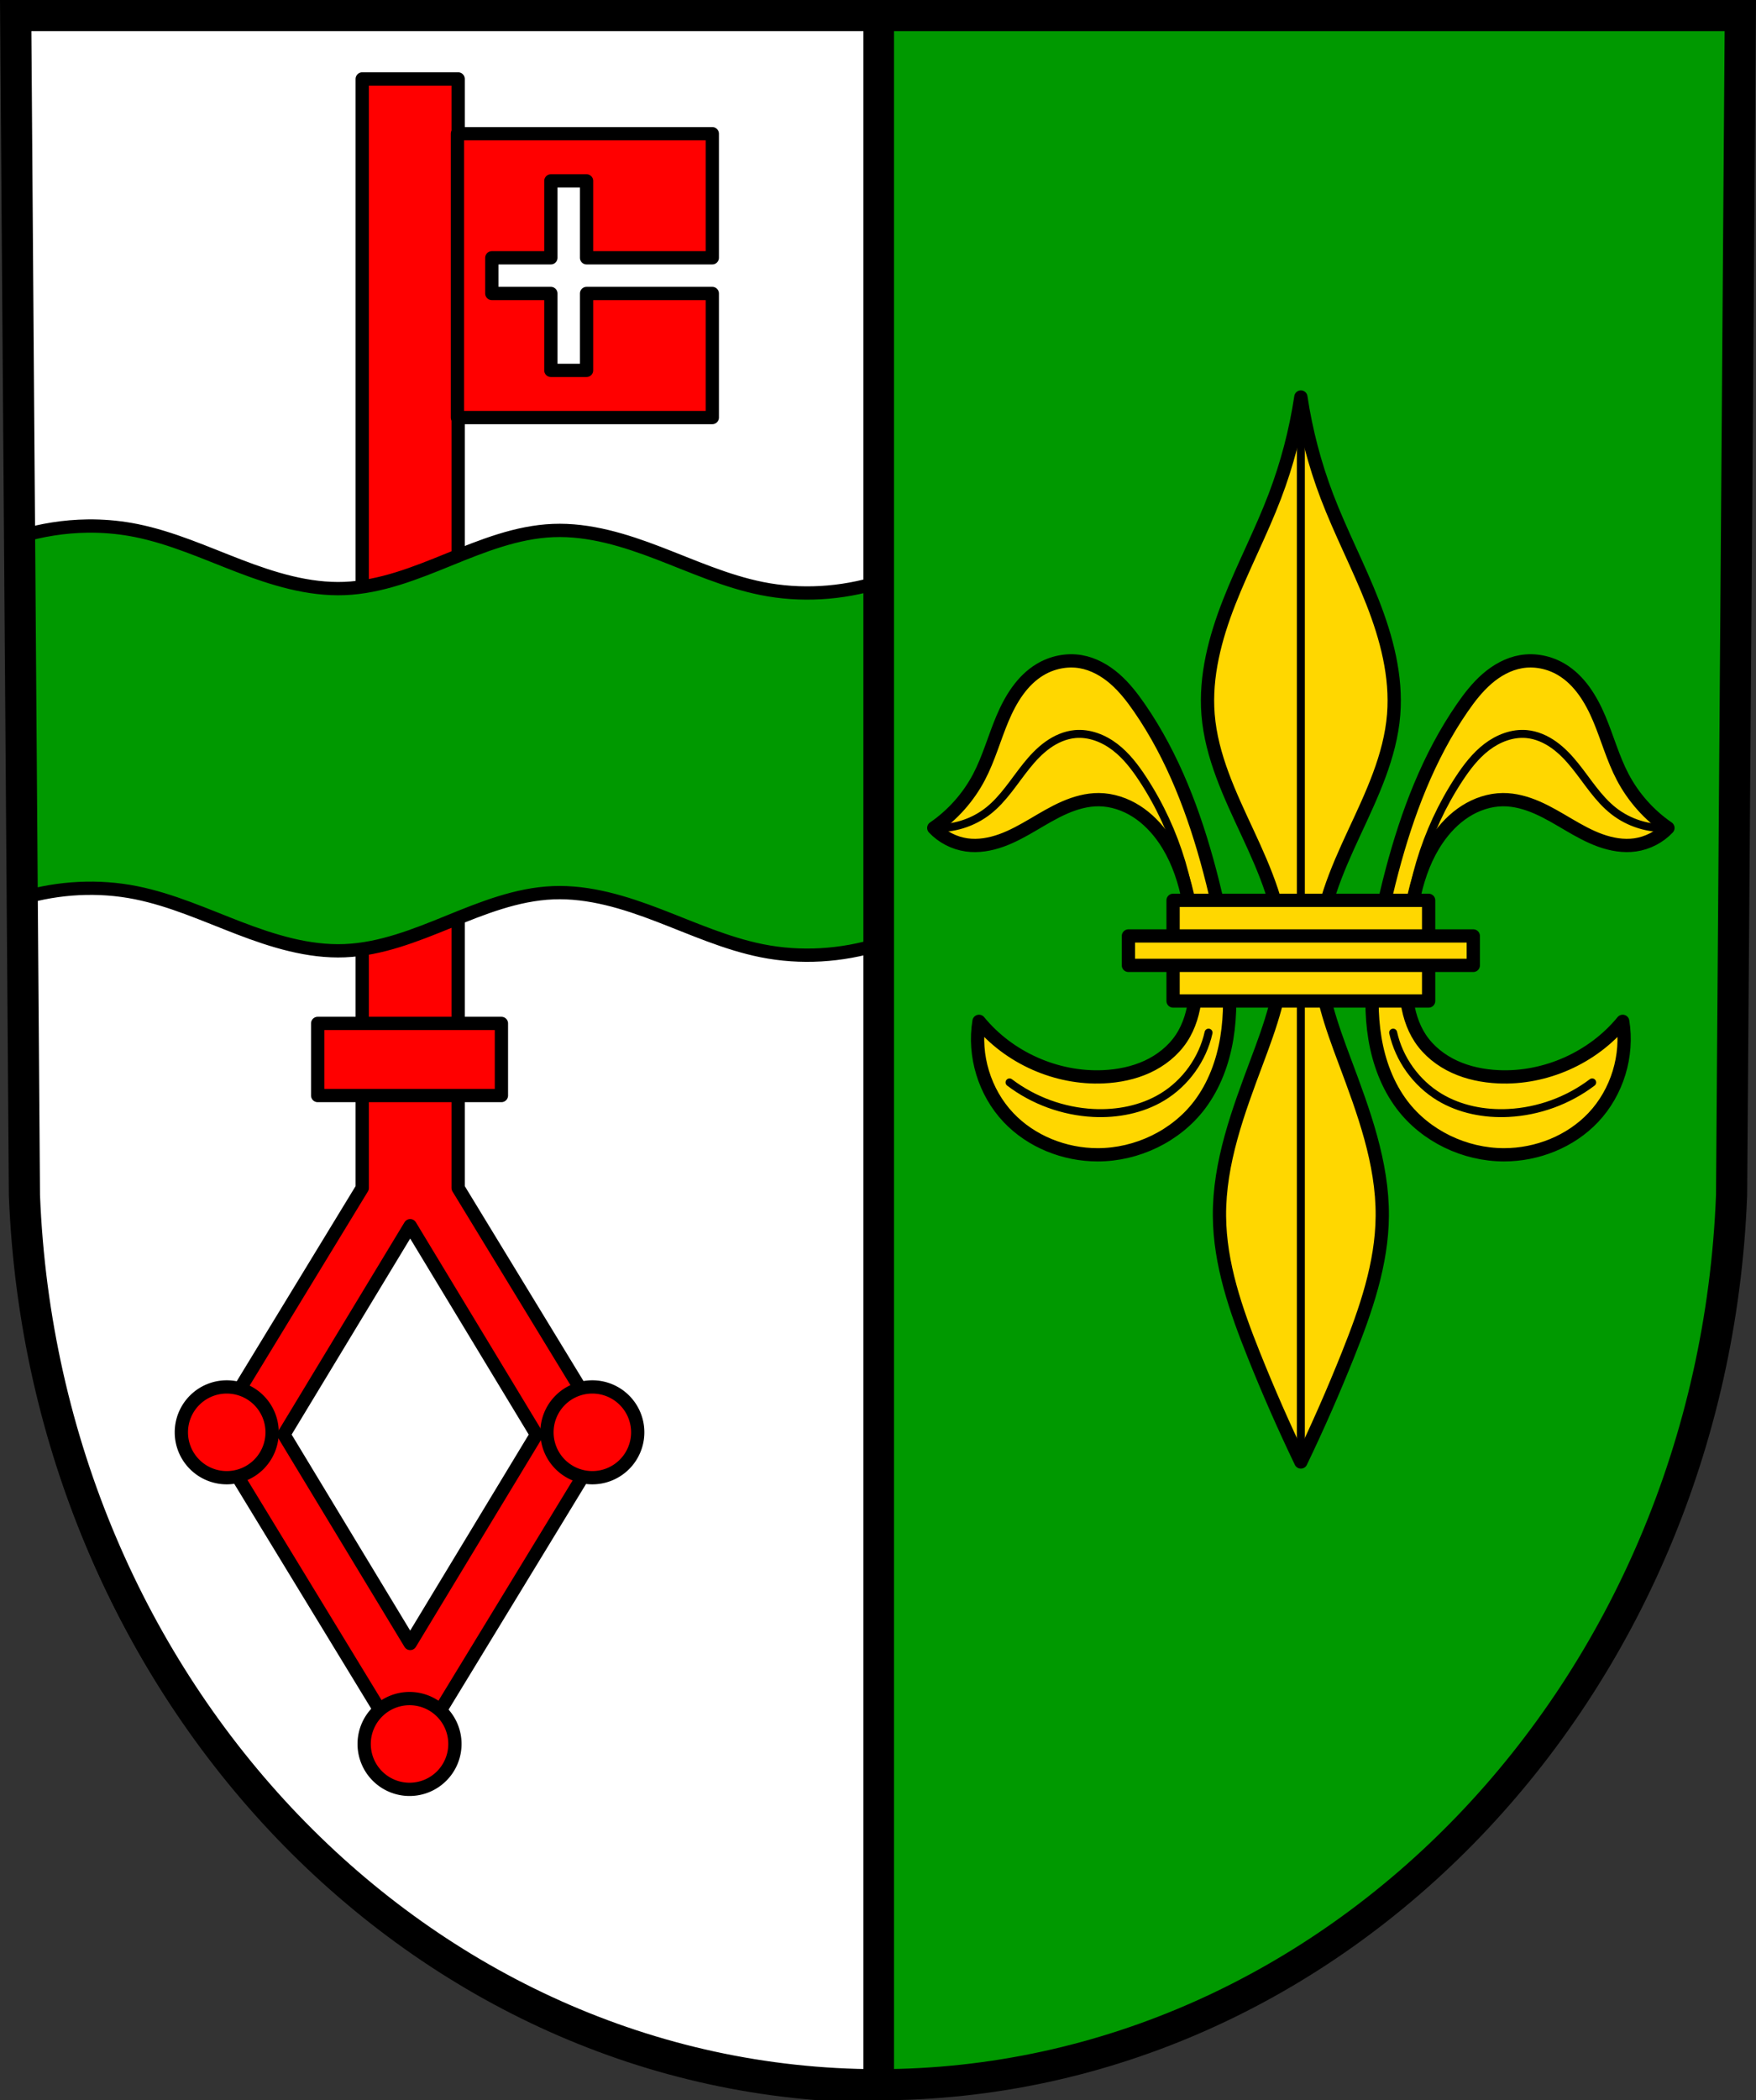 <?xml version="1.0" encoding="UTF-8" standalone="no"?>
<!-- Created with Inkscape (http://www.inkscape.org/) -->

<svg
   xmlns:dc="http://purl.org/dc/elements/1.1/"
   xmlns:cc="http://creativecommons.org/ns#"
   xmlns:rdf="http://www.w3.org/1999/02/22-rdf-syntax-ns#"
   xmlns:svg="http://www.w3.org/2000/svg"
   xmlns="http://www.w3.org/2000/svg"
   xmlns:sodipodi="http://sodipodi.sourceforge.net/DTD/sodipodi-0.dtd"
   xmlns:inkscape="http://www.inkscape.org/namespaces/inkscape"
   width="175.068mm"
   height="209.344mm"
   viewBox="0 0 175.068 209.344"
   version="1.1"
   id="svg1737"
   inkscape:version="0.92.4 (5da689c313, 2019-01-14)"
   sodipodi:docname="DEU Bruttig-Fankel COA.svg">
  <rect x="0" y="0" width="175.068" height="209.344" fill="#333333" stroke="none"/>
  <defs
     id="defs1731">
    <inkscape:path-effect
       effect="spiro"
       id="path-effect3067"
       is_visible="true" />
    <inkscape:path-effect
       effect="spiro"
       id="path-effect2573"
       is_visible="true" />
    <inkscape:path-effect
       effect="spiro"
       id="path-effect2569"
       is_visible="true" />
    <inkscape:path-effect
       effect="spiro"
       id="path-effect2565"
       is_visible="true" />
    <inkscape:path-effect
       effect="spiro"
       id="path-effect2561"
       is_visible="true" />
    <inkscape:path-effect
       effect="spiro"
       id="path-effect2538"
       is_visible="true" />
    <inkscape:path-effect
       effect="spiro"
       id="path-effect2538-6"
       is_visible="true" />
    <inkscape:path-effect
       effect="spiro"
       id="path-effect2565-2"
       is_visible="true" />
    <inkscape:path-effect
       effect="spiro"
       id="path-effect2569-7"
       is_visible="true" />
    <inkscape:path-effect
       effect="spiro"
       id="path-effect2573-9"
       is_visible="true" />
    <inkscape:path-effect
       effect="spiro"
       id="path-effect2565-7"
       is_visible="true" />
    <inkscape:path-effect
       effect="spiro"
       id="path-effect2569-78"
       is_visible="true" />
    <inkscape:path-effect
       effect="spiro"
       id="path-effect2573-4"
       is_visible="true" />
    <inkscape:path-effect
       effect="spiro"
       id="path-effect2565-2-2"
       is_visible="true" />
    <inkscape:path-effect
       effect="spiro"
       id="path-effect2569-7-2"
       is_visible="true" />
    <inkscape:path-effect
       effect="spiro"
       id="path-effect2573-9-5"
       is_visible="true" />
    <inkscape:path-effect
       effect="spiro"
       id="path-effect2561-4"
       is_visible="true" />
  </defs>
  <sodipodi:namedview
     id="base"
     pagecolor="#ffffff"
     bordercolor="#666666"
     borderopacity="1.0"
     inkscape:pageopacity="0.0"
     inkscape:pageshadow="2"
     inkscape:zoom="0.69260138"
     inkscape:cx="330.83806"
     inkscape:cy="395.60994"
     inkscape:document-units="mm"
     inkscape:current-layer="layer1"
     showgrid="false"
     inkscape:window-width="1366"
     inkscape:window-height="745"
     inkscape:window-x="-8"
     inkscape:window-y="-8"
     inkscape:window-maximized="1"
     fit-margin-top="0"
     fit-margin-left="0"
     fit-margin-right="0"
     fit-margin-bottom="0"
     inkscape:snap-midpoints="true"
     inkscape:snap-smooth-nodes="true"
     inkscape:snap-nodes="true"
     inkscape:object-paths="false" />
  <g
     inkscape:label="Ebene 1"
     inkscape:groupmode="layer"
     id="layer1"
     transform="translate(0.987,-5.107)">
    <path
       style="fill:#009900;fill-opacity:1;fill-rule:evenodd;stroke:none;stroke-width:3.104;stroke-opacity:1"
       inkscape:connector-curvature="0"
       d="M 172.518,6.66 171.646,124.24 c -1.903,49.459 -39.502,88.631 -85.098,88.658 C 40.992,212.838 3.379,173.653 1.449,124.24 L 0.577,6.66 H 86.545 Z"
       id="path10563-0-6-7-3-2"
       sodipodi:nodetypes="ccccccc" />
    <path
       style="fill:#ffffff;fill-opacity:1;stroke:#000000;stroke-width:11;stroke-linecap:round;stroke-linejoin:round;stroke-miterlimit:4;stroke-dasharray:none;stroke-opacity:1;paint-order:markers fill stroke"
       d="M 5.91 5.867 L 9.207 450.266 C 16.501 637.018 158.655 785.12 330.83 785.354 L 330.83 5.867 L 5.91 5.867 z "
       transform="matrix(0.265,0,0,0.265,-0.987,5.107)"
       id="rect2518" />
    <g
       id="g2578" />
    <path
       inkscape:connector-curvature="0"
       style="fill:#ffd700;stroke:#000000;stroke-width:1.323;stroke-linecap:round;stroke-linejoin:round;stroke-miterlimit:4;stroke-dasharray:none;stroke-opacity:1;fill-opacity:1"
       d="m 128.705,44.679 c -0.508,3.381 -1.38,6.706 -2.597,9.901 -1.364,3.58 -3.154,6.984 -4.552,10.551 -1.398,3.567 -2.407,7.379 -2.102,11.198 0.332,4.157 2.184,8.016 3.941,11.797 1.757,3.781 3.481,7.73 3.525,11.9 0.04,3.749 -1.283,7.363 -2.597,10.874 -1.864,4.982 -3.774,10.1 -3.733,15.419 0.036,4.765 1.641,9.371 3.409,13.796 1.447,3.623 3.017,7.196 4.707,10.712 1.69,-3.516 3.26,-7.089 4.707,-10.712 1.768,-4.426 3.372,-9.031 3.409,-13.796 0.041,-5.32 -1.869,-10.437 -3.733,-15.419 -1.314,-3.512 -2.637,-7.125 -2.597,-10.874 0.044,-4.17 1.768,-8.118 3.525,-11.9 1.757,-3.781 3.609,-7.641 3.941,-11.797 0.305,-3.819 -0.704,-7.631 -2.102,-11.198 -1.398,-3.567 -3.188,-6.971 -4.552,-10.551 -1.217,-3.194 -2.09,-6.52 -2.597,-9.901 z"
       id="path2536-7" />
    <path
       transform="translate(184.064,-4e-6)"
       style="fill:none;stroke:#000000;stroke-width:0.794;stroke-linecap:round;stroke-linejoin:miter;stroke-miterlimit:4;stroke-dasharray:none;stroke-opacity:1"
       d="M -55.36,150.827 V 44.679"
       id="path2559-3"
       inkscape:connector-curvature="0"
       inkscape:path-effect="#path-effect2561-4"
       inkscape:original-d="m -55.359715,150.82661 c 2.65e-4,-35.38295 2.65e-4,-70.765627 0,-106.148041" />
    <path
       sodipodi:nodetypes="caaaaaaaaacaaaaaac"
       inkscape:original-d="m -91.283212,87.630143 c 0,0 3.191408,-3.233823 4.509183,-5.072832 2.391705,-3.337722 2.752608,-8.31352 6.087398,-10.709312 1.119204,-0.804063 2.718959,-1.113748 4.058266,-0.789106 2.418263,0.586177 4.346471,2.648348 5.861939,4.621913 3.588005,4.672588 5.262923,10.600417 6.989236,16.233063 0.941556,3.072129 1.823433,6.256165 1.803673,9.469281 -0.029,4.71633 0.06713,10.13489 -2.818242,13.86574 -2.302961,2.97778 -6.38289,4.84902 -10.145662,4.96011 -3.21573,0.0949 -6.745945,-1.33562 -8.905639,-3.72008 -2.242236,-2.47559 -2.930969,-9.58202 -2.930969,-9.58202 0,0 7.876135,5.61146 12.400256,5.52376 2.889921,-0.056 6.061902,-1.50717 7.778342,-3.83281 1.694837,-2.29637 1.499054,-5.60439 1.352756,-8.45472 -0.201372,-3.923336 -0.683362,-8.245321 -3.0437,-11.38569 -1.529408,-2.034837 -4.007295,-3.674284 -6.538317,-3.945538 -4.619834,-0.495115 -8.555776,4.852517 -13.189363,4.509185 -1.223506,-0.09066 -3.269157,-1.690944 -3.269157,-1.690944 z"
       inkscape:path-effect="#path-effect2565-7"
       inkscape:connector-curvature="0"
       id="path2563-9"
       d="m -91.283,87.63 c 1.884,-1.293 3.446,-3.051 4.509,-5.073 0.973,-1.85 1.523,-3.89 2.335,-5.817 0.812,-1.927 1.96,-3.817 3.753,-4.893 1.207,-0.724 2.671,-1.03 4.058,-0.789 1.26,0.219 2.416,0.87 3.382,1.709 0.965,0.839 1.754,1.86 2.48,2.913 3.361,4.874 5.475,10.509 6.989,16.233 0.823,3.11 1.48,6.269 1.804,9.469 0.243,2.403 0.297,4.842 -0.099,7.225 -0.396,2.383 -1.259,4.717 -2.719,6.641 -2.358,3.107 -6.245,4.958 -10.146,4.96 -3.308,0.002 -6.634,-1.316 -8.906,-3.72 -2.377,-2.516 -3.493,-6.167 -2.931,-9.582 2.974,3.63 7.713,5.741 12.4,5.524 1.499,-0.07 2.998,-0.367 4.362,-0.993 1.364,-0.625 2.588,-1.589 3.417,-2.84 0.803,-1.212 1.212,-2.653 1.372,-4.098 0.16,-1.445 0.083,-2.906 -0.019,-4.357 -0.278,-3.967 -0.798,-8.103 -3.044,-11.386 -0.747,-1.092 -1.681,-2.069 -2.796,-2.782 -1.115,-0.713 -2.419,-1.153 -3.742,-1.164 -1.181,-0.009 -2.345,0.32 -3.428,0.793 -1.083,0.473 -2.096,1.089 -3.115,1.686 -1.019,0.597 -2.055,1.181 -3.166,1.581 -1.111,0.401 -2.311,0.614 -3.481,0.449 -1.238,-0.175 -2.411,-0.781 -3.269,-1.691 z"
       style="fill:#ffd700;stroke:#000000;stroke-width:1.323;stroke-linecap:round;stroke-linejoin:round;stroke-miterlimit:4;stroke-dasharray:none;stroke-opacity:1;fill-opacity:1"
       transform="translate(183.391,-4e-6)" />
    <path
       sodipodi:nodetypes="caaac"
       inkscape:original-d="m -91.283212,87.630141 c 1.766361,-0.563912 3.764713,-0.763253 5.41102,-1.690942 3.362982,-1.895031 4.828869,-7.404467 8.68018,-7.665611 2.703474,-0.183313 5.153117,2.330155 6.763774,4.509182 3.589884,4.856688 3.457308,11.573309 5.185563,17.36036"
       inkscape:path-effect="#path-effect2569-78"
       inkscape:connector-curvature="0"
       id="path2567-3"
       d="m -91.283,87.63 c 1.928,0.114 3.891,-0.499 5.411,-1.691 1.558,-1.222 2.601,-2.964 3.843,-4.506 0.621,-0.771 1.303,-1.502 2.109,-2.078 0.805,-0.576 1.743,-0.992 2.728,-1.082 1.42,-0.13 2.841,0.428 3.973,1.295 1.133,0.866 2.009,2.022 2.79,3.215 3.355,5.124 5.181,11.236 5.186,17.36"
       style="fill:none;stroke:#000000;stroke-width:0.794;stroke-linecap:round;stroke-linejoin:miter;stroke-miterlimit:4;stroke-dasharray:none;stroke-opacity:1"
       transform="translate(183.391,-4e-6)" />
    <path
       sodipodi:nodetypes="caac"
       inkscape:original-d="m -83.730329,112.9943 c 2.780927,1.0143 5.387729,2.85992 8.34199,3.0437 2.347225,0.14602 4.917655,-0.27679 6.876504,-1.57821 2.197596,-1.46004 3.081542,-4.28399 4.621914,-6.42559"
       inkscape:path-effect="#path-effect2573-4"
       inkscape:connector-curvature="0"
       id="path2571-0"
       d="m -83.73,112.994 c 2.395,1.815 5.341,2.89 8.342,3.044 2.384,0.122 4.832,-0.346 6.877,-1.578 2.323,-1.4 4.034,-3.778 4.622,-6.426"
       style="fill:none;stroke:#000000;stroke-width:0.794;stroke-linecap:round;stroke-linejoin:miter;stroke-miterlimit:4;stroke-dasharray:none;stroke-opacity:1"
       transform="translate(183.391,-4e-6)" />
    <path
       style="fill:#ffd700;stroke:#000000;stroke-width:1.323;stroke-linecap:round;stroke-linejoin:round;stroke-miterlimit:4;stroke-dasharray:none;stroke-opacity:1;fill-opacity:1"
       d="m -91.283,87.63 c 1.884,-1.293 3.446,-3.051 4.509,-5.073 0.973,-1.85 1.523,-3.89 2.335,-5.817 0.812,-1.927 1.96,-3.817 3.753,-4.893 1.207,-0.724 2.671,-1.03 4.058,-0.789 1.26,0.219 2.416,0.87 3.382,1.709 0.965,0.839 1.754,1.86 2.48,2.913 3.361,4.874 5.475,10.509 6.989,16.233 0.823,3.11 1.48,6.269 1.804,9.469 0.243,2.403 0.297,4.842 -0.099,7.225 -0.396,2.383 -1.259,4.717 -2.719,6.641 -2.358,3.107 -6.245,4.958 -10.146,4.96 -3.308,0.002 -6.634,-1.316 -8.906,-3.72 -2.377,-2.516 -3.493,-6.167 -2.931,-9.582 2.974,3.63 7.713,5.741 12.4,5.524 1.499,-0.07 2.998,-0.367 4.362,-0.993 1.364,-0.625 2.588,-1.589 3.417,-2.84 0.803,-1.212 1.212,-2.653 1.372,-4.098 0.16,-1.445 0.083,-2.906 -0.019,-4.357 -0.278,-3.967 -0.798,-8.103 -3.044,-11.386 -0.747,-1.092 -1.681,-2.069 -2.796,-2.782 -1.115,-0.713 -2.419,-1.153 -3.742,-1.164 -1.181,-0.009 -2.345,0.32 -3.428,0.793 -1.083,0.473 -2.096,1.089 -3.115,1.686 -1.019,0.597 -2.055,1.181 -3.166,1.581 -1.111,0.401 -2.311,0.614 -3.481,0.449 -1.238,-0.175 -2.411,-0.781 -3.269,-1.691 z"
       id="path2563-1-8"
       inkscape:connector-curvature="0"
       inkscape:path-effect="#path-effect2565-2-2"
       inkscape:original-d="m -91.283212,87.630143 c 0,0 3.191408,-3.233823 4.509183,-5.072832 2.391705,-3.337722 2.752608,-8.31352 6.087398,-10.709312 1.119204,-0.804063 2.718959,-1.113748 4.058266,-0.789106 2.418263,0.586177 4.346471,2.648348 5.861939,4.621913 3.588005,4.672588 5.262923,10.600417 6.989236,16.233063 0.941556,3.072129 1.823433,6.256165 1.803673,9.469281 -0.029,4.71633 0.06713,10.13489 -2.818242,13.86574 -2.302961,2.97778 -6.38289,4.84902 -10.145662,4.96011 -3.21573,0.0949 -6.745945,-1.33562 -8.905639,-3.72008 -2.242236,-2.47559 -2.930969,-9.58202 -2.930969,-9.58202 0,0 7.876135,5.61146 12.400256,5.52376 2.889921,-0.056 6.061902,-1.50717 7.778342,-3.83281 1.694837,-2.29637 1.499054,-5.60439 1.352756,-8.45472 -0.201372,-3.923336 -0.683362,-8.245321 -3.0437,-11.38569 -1.529408,-2.034837 -4.007295,-3.674284 -6.538317,-3.945538 -4.619834,-0.495115 -8.555776,4.852517 -13.189363,4.509185 -1.223506,-0.09066 -3.269157,-1.690944 -3.269157,-1.690944 z"
       sodipodi:nodetypes="caaaaaaaaacaaaaaac"
       transform="matrix(-1,0,0,1,74.018,-4e-6)" />
    <path
       style="fill:none;stroke:#000000;stroke-width:0.794;stroke-linecap:round;stroke-linejoin:miter;stroke-miterlimit:4;stroke-dasharray:none;stroke-opacity:1"
       d="m -91.283,87.63 c 1.928,0.114 3.891,-0.499 5.411,-1.691 1.558,-1.222 2.601,-2.964 3.843,-4.506 0.621,-0.771 1.303,-1.502 2.109,-2.078 0.805,-0.576 1.743,-0.992 2.728,-1.082 1.42,-0.13 2.841,0.428 3.973,1.295 1.133,0.866 2.009,2.022 2.79,3.215 3.355,5.124 5.181,11.236 5.186,17.36"
       id="path2567-4-1"
       inkscape:connector-curvature="0"
       inkscape:path-effect="#path-effect2569-7-2"
       inkscape:original-d="m -91.283212,87.630141 c 1.766361,-0.563912 3.764713,-0.763253 5.41102,-1.690942 3.362982,-1.895031 4.828869,-7.404467 8.68018,-7.665611 2.703474,-0.183313 5.153117,2.330155 6.763774,4.509182 3.589884,4.856688 3.457308,11.573309 5.185563,17.36036"
       sodipodi:nodetypes="caaac"
       transform="matrix(-1,0,0,1,74.018,-4e-6)" />
    <path
       style="fill:none;stroke:#000000;stroke-width:0.794;stroke-linecap:round;stroke-linejoin:miter;stroke-miterlimit:4;stroke-dasharray:none;stroke-opacity:1"
       d="m -83.73,112.994 c 2.395,1.815 5.341,2.89 8.342,3.044 2.384,0.122 4.832,-0.346 6.877,-1.578 2.323,-1.4 4.034,-3.778 4.622,-6.426"
       id="path2571-2-2"
       inkscape:connector-curvature="0"
       inkscape:path-effect="#path-effect2573-9-5"
       inkscape:original-d="m -83.730329,112.9943 c 2.780927,1.0143 5.387729,2.85992 8.34199,3.0437 2.347225,0.14602 4.917655,-0.27679 6.876504,-1.57821 2.197596,-1.46004 3.081542,-4.28399 4.621914,-6.42559"
       sodipodi:nodetypes="caac"
       transform="matrix(-1,0,0,1,74.018,-4e-6)" />
    <rect
       style="fill:#ffd700;fill-opacity:1;stroke:#000000;stroke-width:1.323;stroke-linecap:round;stroke-linejoin:round;stroke-miterlimit:4;stroke-dasharray:none;stroke-opacity:1;paint-order:markers fill stroke"
       id="rect2625-6"
       width="25.477"
       height="10.033"
       x="115.966"
       y="94.845" />
    <rect
       style="fill:#ffd700;fill-opacity:1;stroke:#000000;stroke-width:1.323;stroke-linecap:round;stroke-linejoin:round;stroke-miterlimit:4;stroke-dasharray:none;stroke-opacity:1;paint-order:markers fill stroke"
       id="rect2627-6"
       width="34.383"
       height="2.931"
       x="111.513"
       y="98.396" />
    <path
       style="fill:#ff0000;fill-opacity:1;stroke:#000000;stroke-width:5;stroke-linecap:round;stroke-linejoin:round;stroke-miterlimit:4;stroke-dasharray:none;stroke-opacity:1;paint-order:markers fill stroke"
       d="M 136.275 29.699 L 136.275 441.568 L 136.275 446.83 L 79.771 539.574 L 154.318 661.936 L 228.863 539.574 L 172.361 446.832 L 172.361 441.568 L 172.361 29.699 L 136.275 29.699 z M 154.318 461.014 L 201.836 539.574 L 154.318 618.137 L 106.799 539.574 L 154.318 461.014 z "
       transform="matrix(0.265,0,0,0.265,-0.987,5.107)"
       id="rect2775" />
    <path
       inkscape:connector-curvature="0"
       style="fill:#ff0000;fill-opacity:1;stroke:#000000;stroke-width:1.323;stroke-linecap:round;stroke-linejoin:round;stroke-miterlimit:4;stroke-dasharray:none;stroke-opacity:1;paint-order:markers fill stroke"
       d="m 44.617,18.434 v 28.293 h 25.411 v -12.368 h -12.537 v 7.666 h -3.558 v -7.666 h -5.887 v -3.557 h 5.887 v -7.666 h 3.558 v 7.666 h 12.537 v -12.368 z"
       id="rect2777" />
    <rect
       style="fill:#ff0000;fill-opacity:1;stroke:#000000;stroke-width:1.323;stroke-linecap:round;stroke-linejoin:round;stroke-miterlimit:4;stroke-dasharray:none;stroke-opacity:1;paint-order:markers fill stroke"
       id="rect2798"
       width="18.319"
       height="7.188"
       x="30.684"
       y="107.113" />
    <path
       inkscape:connector-curvature="0"
       style="fill:#ff0000;fill-opacity:1;stroke:#000000;stroke-width:1.323;stroke-linecap:round;stroke-linejoin:round;stroke-miterlimit:4;stroke-dasharray:none;stroke-opacity:1;paint-order:markers fill stroke"
       d="m 21.618,143.345 a 4.524,4.524 0 0 0 -4.524,4.524 4.524,4.524 0 0 0 4.524,4.524 4.524,4.524 0 0 0 4.524,-4.524 4.524,4.524 0 0 0 -4.524,-4.524 z m 36.45,0 a 4.524,4.524 0 0 0 -4.524,4.524 4.524,4.524 0 0 0 4.524,4.524 4.524,4.524 0 0 0 4.524,-4.524 4.524,4.524 0 0 0 -4.524,-4.524 z m -18.225,31.063 a 4.524,4.524 0 0 0 -4.524,4.524 4.524,4.524 0 0 0 4.524,4.524 4.524,4.524 0 0 0 4.524,-4.524 4.524,4.524 0 0 0 -4.524,-4.524 z"
       id="path2839" />
    <path
       style="fill:#009900;fill-opacity:1;stroke:#000000;stroke-width:5;stroke-linecap:round;stroke-linejoin:round;stroke-miterlimit:4;stroke-dasharray:none;stroke-opacity:1"
       d="M 35.162 197.861 C 34.393 197.852 33.624 197.853 32.855 197.863 C 24.234 197.978 15.625 199.336 7.363 201.838 L 8.373 337.775 C 22.24 333.746 37.043 332.928 51.205 335.777 C 64.589 338.47 77.145 344.155 89.891 349.049 C 102.636 353.942 116.011 358.124 129.652 357.58 C 143.284 357.036 156.24 351.823 168.877 346.68 C 181.513 341.537 194.467 336.321 208.1 335.777 C 221.741 335.233 235.116 339.415 247.861 344.309 C 260.607 349.202 273.165 354.887 286.549 357.58 C 301.205 360.529 316.549 359.558 330.83 355.156 L 330.83 218.926 C 316.549 223.328 301.205 224.298 286.549 221.35 C 273.165 218.657 260.607 212.972 247.861 208.078 C 235.116 203.185 221.741 199.001 208.1 199.545 C 194.467 200.089 181.513 205.304 168.877 210.447 C 156.24 215.59 143.284 220.806 129.652 221.35 C 116.011 221.894 102.636 217.71 89.891 212.816 C 77.145 207.923 64.589 202.238 51.205 199.545 C 45.92 198.482 40.544 197.928 35.162 197.861 z "
       transform="matrix(0.265,0,0,0.265,-0.987,5.107)"
       id="path3065" />
    <path
       style="fill:none;fill-rule:evenodd;stroke:#000000;stroke-width:3.104;stroke-opacity:1"
       inkscape:connector-curvature="0"
       d="m 172.518,6.66 -0.872,117.581 c -1.903,49.459 -39.502,88.631 -85.098,88.658 C 40.992,212.838 3.379,173.653 1.449,124.24 L 0.577,6.66 H 86.545 Z"
       id="path10563-0-6-7-3"
       sodipodi:nodetypes="ccccccc" />
    <path
       style="fill:none;stroke:#000000;stroke-width:2.91;stroke-linecap:round;stroke-linejoin:miter;stroke-opacity:1;stroke-miterlimit:4;stroke-dasharray:none"
       d="M 86.545,6.66 V 212.899"
       id="path3210"
       inkscape:connector-curvature="0" />
  </g>
</svg>
